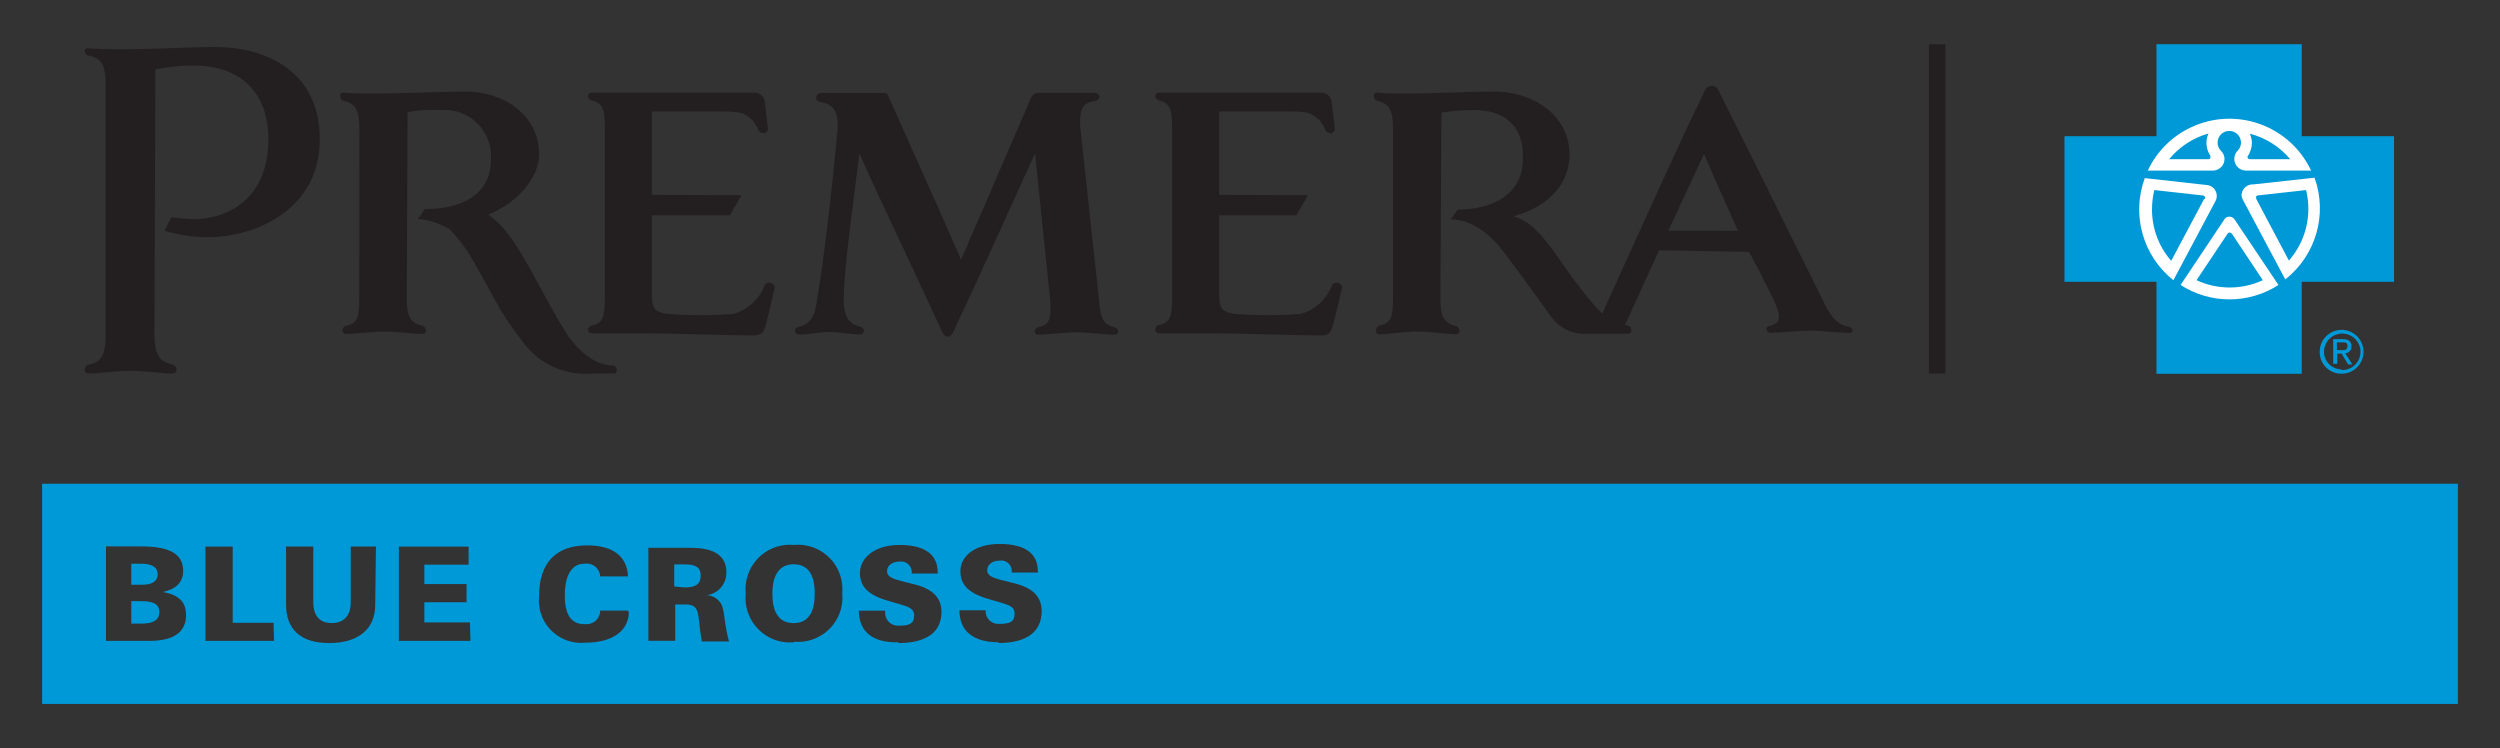 <?xml version="1.0" encoding="utf-8"?>
<!-- Generator: Adobe Illustrator 25.4.1, SVG Export Plug-In . SVG Version: 6.00 Build 0)  -->
<svg version="1.1" id="premera_Layer_1" xmlns="http://www.w3.org/2000/svg" xmlns:xlink="http://www.w3.org/1999/xlink" x="0px" y="0px"
	 viewBox="0 0 658.14 196.94" style="enable-background:new 0 0 658.14 196.94;" xml:space="preserve">
<rect x="0" y="0" width="658.14" height="196.94" fill="#333333" stroke="none"/>
<style type="text/css">
	.st0{fill:#FFFFFF;}
	.st1{fill:#231F20;}
	.st2{fill:#0099D8;}
</style>
<g>
	<ellipse class="st0" cx="586.13" cy="55.02" rx="25.37" ry="24.98"/>
	<path class="st1" d="M507.79,98.35V11.66h4.34v86.68H507.79z"/>
	<path class="st2" d="M208.93,148.55c-3.58,0-5.59,2.58-5.59,7.74s1.9,7.74,5.59,7.74c3.69,0,5.55-2.58,5.55-7.74
		S212.62,148.55,208.93,148.55z M180.37,148.59h-2.87v5.81l2.72,0.25c3.05,0,4.23-0.93,4.23-3.12
		C184.46,149.34,183.1,148.59,180.37,148.59z M37.21,158.26h-2.65v5.91h2.65c3.26,0,4.73-1,4.73-3.05
		C41.94,159.09,40.44,158.26,37.21,158.26L37.21,158.26z M41.51,151.17c0-1.79-1.43-2.76-4.3-2.76h-2.65v5.52h2.65
		C40.15,154,41.51,152.96,41.51,151.17z"/>
	<path class="st2" d="M11.09,127.34v57.98h635.96v-57.98H11.09z M39.22,168.72H27.9v-24.87h9.32c7.42,0,11,1.97,11,6.41
		c0,2.9-1.72,4.77-5.3,5.59c3.98,0.72,6.06,2.47,6.06,6.06C48.97,166.47,45.71,168.72,39.22,168.72L39.22,168.72z M72.15,168.72
		H54.09v-24.83h7.17v20.07h10.75L72.15,168.72z M98.78,159.26c0,6.45-4.59,10.03-12.11,10.03c-7.53,0-11.36-3.58-11.36-10.14v-15.27
		h7.17v14.66c0,3.58,1.68,5.48,4.84,5.48s5.02-1.9,5.02-5.48v-14.66h6.63L98.78,159.26z M123.86,168.72h-18.85v-24.83h18.35v4.77
		h-11.65v5.09h11.11v4.8h-11.11v5.3h12L123.86,168.72z M165.54,161.06c0,4.98-4.26,8.13-11.43,8.13c-6.12,0.61-11.59-3.86-12.2-9.98
		c-0.08-0.78-0.07-1.57,0.01-2.35c0-8.64,4.41-13.29,12.65-13.29c6.81,0,10.54,2.9,10.75,8.17h-7.31c-0.11-1.98-1.8-3.49-3.78-3.38
		c-0.14,0.01-0.28,0.02-0.42,0.05c-3.37,0-5.12,3.19-5.12,8.28s1.61,7.63,5.2,7.63h0.54c1.98,0,3.58-1.6,3.58-3.58h7.17
		L165.54,161.06z M184.74,168.87c-0.57-3.37-0.61-5.23-0.97-7.17c-0.36-1.94-1.33-2.58-3.37-2.58h-2.65v9.57h-7.06v-24.47h11.25
		c6.16,0,9.28,2.15,9.28,6.38v0.18c0.02,3.27-2.61,5.93-5.88,5.95c0,0,0,0,0,0c2.35-0.31,4.53,1.26,4.98,3.58
		c0.47,1.72,0.5,4.69,1.61,8.56L184.74,168.87z M209.04,169.08c-6.42,0.61-12.12-4.11-12.73-10.53c-0.07-0.76-0.07-1.54,0.01-2.3
		c-0.64-6.42,4.04-12.14,10.46-12.79c0.75-0.08,1.51-0.08,2.26-0.01c6.43-0.58,12.1,4.16,12.68,10.59c0.06,0.69,0.06,1.38,0,2.06
		c0.66,6.42-4,12.16-10.42,12.82c-0.76,0.08-1.53,0.08-2.3,0.01L209.04,169.08z M236.56,169.08c-6.88,0.22-10.46-2.87-10.46-8.31
		h6.92v0.36c-0.12,1.86,1.28,3.46,3.14,3.58c0.15,0.01,0.3,0.01,0.44,0c2.69,0,4.05-0.43,4.05-2.69s-2.15-2.4-5.91-3.58
		c-5.66-1.51-8.35-3.58-8.35-7.6c0-4.01,3.91-7.38,10.39-7.38s10.07,2.37,10.07,7.17v0.36H240c0.21-1.53-0.85-2.94-2.38-3.15
		c-0.26-0.04-0.51-0.04-0.77,0c-2.04,0-3.33,1.08-3.33,2.54c0,2.11,3.19,2.33,7.7,3.58c4.52,1.25,6.63,3.58,6.63,7.17
		c0,5.2-3.83,8.17-11.43,8.17L236.56,169.08z M262.94,169.08c-6.77,0-10.36-2.97-10.36-8.42h6.88c-0.12,1.86,1.28,3.46,3.14,3.58
		c0.15,0.01,0.3,0.01,0.44,0c2.69,0,4.05-0.43,4.05-2.69c0-2.26-2.15-2.4-5.91-3.58c-5.66-1.51-8.35-3.58-8.35-7.6
		c0-4.01,3.83-7.17,10.32-7.17s10.07,2.37,10.07,7.17v0.36h-6.88c0.21-1.53-0.85-2.94-2.38-3.15c-0.26-0.04-0.51-0.04-0.77,0
		c-2.01,0-3.3,1.08-3.3,2.54c0,2.11,3.19,2.33,7.7,3.58c4.52,1.25,6.63,3.58,6.63,7.17c0,5.45-3.91,8.42-11.43,8.42L262.94,169.08z"
		/>
	<path class="st1" d="M254.77,64.2l4.73-10.75c3.58-8.6,8.39-19.31,11.9-27.66c0.45-0.96,1.46-1.51,2.51-1.36h14.33
		c0.59-0.01,1.1,0.39,1.22,0.97c-0.05,0.56-0.45,1.02-1,1.15c-3.4,0.47-4.41,1.94-4.05,7.17l4.91,45.26
		c0.39,5.05,1.22,6.49,4.16,7.17c0.5,0.12,0.86,0.56,0.86,1.08c0.02,0.47-0.35,0.88-0.82,0.9c0,0,0,0,0,0
		c-2.01,0-6.88-0.65-10.07-0.65s-8.21,0.65-10.11,0.65c-0.47,0.04-0.89-0.31-0.93-0.78c0-0.04,0-0.07,0-0.11
		c0-0.51,0.36-0.96,0.86-1.08c2.9-0.61,3.58-1.97,3.19-7.17l-3.98-38.67l-0.43,0.97c-5.52,12.11-13.55,30.14-21.18,46.23
		c-0.68,1.51-2.08,1.51-2.76,0c-8.78-19.03-16.73-35.58-21.5-46.23l-0.5-0.97v1.04c-1.18,10.03-3.91,28.45-4.01,37.52
		c0,4.62,1.47,6.45,4.44,7.17c0.48,0.12,0.84,0.52,0.9,1c-0.02,0.55-0.48,0.99-1.04,0.97c0,0,0,0,0,0c-2.72,0-5.3-0.61-8.1-0.61
		s-5.34,0.65-7.88,0.65c-0.57,0.06-1.08-0.35-1.15-0.92c0,0,0-0.01,0-0.01c-0.01-0.53,0.37-0.99,0.9-1.08
		c3.05-0.65,4.44-2.72,4.91-7.17c1.61-8.64,4.23-31.32,5.41-44.9c0.29-5.05-1.36-6.59-4.73-7.17c-0.61-0.13-1.01-0.71-0.9-1.33
		c0.18-0.54,0.65-0.93,1.22-1h16.56c0.4-0.06,0.8,0.11,1.04,0.43c0.1,0.16,0.19,0.32,0.25,0.5l0.29,0.72l12.29,27.49l4.73,10.75
		l1.36,3.08l0.39,0.9l1.79-3.98V64.2z M116.01,28.97c-2.92-0.19-5.84,0.01-8.71,0.57l-0.22,49.09c0,5.02,1.22,6.45,4.16,7.17
		c0.48,0.17,0.83,0.6,0.9,1.11c0.08,0.47-0.23,0.91-0.69,1c-0.09,0.02-0.18,0.02-0.27,0c-1.94,0-6.77-0.61-9.96-0.61
		s-8.21,0.61-10.14,0.61c-0.49,0.02-0.91-0.36-0.93-0.86c0-0.04,0-0.07,0-0.11c0-0.53,0.35-1,0.86-1.15
		c2.94-0.61,3.58-2.01,3.58-7.17V33.66c0-5.02-1.22-6.45-4.26-7.17c-0.57,0-0.82-0.97-0.79-1.36c0-0.42,0.34-0.75,0.75-0.75
		c7.38,0.68,25.44-0.29,32.25-0.29c10.11,0,19.39,6.24,19.39,16.56c0,5.91-5.48,12.51-12.94,15.66l-0.5,0.22
		c4.62,2.94,8.17,9.1,11.5,15.05c0.93,1.65,2.87,5.27,4.8,8.78c1.94,3.51,4.01,6.95,4.77,8.1c4.23,5.81,8.53,7.78,11.97,7.78
		c0.28,0.03,0.53,0.21,0.65,0.47c0.12,0.22,0.19,0.47,0.22,0.72c0.06,0.43-0.24,0.83-0.67,0.89c0,0-0.01,0-0.01,0h-5.73
		c-7.42,0.7-14.63-2.73-18.78-8.92c-1.96-2.49-3.77-5.1-5.41-7.81c-1.68-2.8-3.87-7.17-6.24-11.14c-1.9-3.69-4.31-7.09-7.17-10.11
		c-2.42-1.43-5.1-2.34-7.88-2.69h-0.5l1.86-2.62c8.64,0,17.38-3.08,17.38-13.04c0.46-6.73-4.63-12.56-11.36-13.02
		C117.26,28.91,116.63,28.92,116.01,28.97L116.01,28.97z M70.65,36.71c0-14.33-9.53-19.46-19.46-19.46c-3.45-0.01-6.9,0.33-10.28,1
		l-0.25,69.52c0,5.81,1.4,7.49,4.84,8.24c0.54,0.18,0.93,0.65,1,1.22c0.08,0.53-0.28,1.02-0.81,1.11c-0.09,0.01-0.18,0.02-0.27,0
		c-2.08,0-7.42-0.72-11.07-0.72s-8.92,0.72-11,0.72c-0.53,0.04-1-0.35-1.04-0.89c-0.01-0.06,0-0.13,0-0.19
		c0-0.59,0.4-1.11,0.97-1.25c3.4-0.72,4.55-2.33,4.55-8.24V22.73c0-5.77-1.08-7.49-4.66-8.1c-0.52-0.22-0.86-0.73-0.86-1.29
		c0-0.5,0.5-0.72,1-0.65c8.53,0.79,25.41-0.32,33.25-0.32c13.55,0,27.63,6.41,27.63,24.33S68.14,62.44,54.45,62.44
		c-3.76-0.04-7.5-0.61-11.11-1.68l1.76-3.58c1.96,0.3,3.93,0.48,5.91,0.54c7.17,0,19.64-3.94,19.64-21.11V36.71z M428.63,85.77
		c0.28,0.03,0.53,0.21,0.65,0.47c0.12,0.22,0.19,0.47,0.21,0.72c0.06,0.43-0.24,0.83-0.67,0.89c0,0-0.01,0-0.01,0h-10.75
		c-3.3,0.3-6.55-0.95-8.82-3.37c-0.63-0.75-1.23-1.53-1.79-2.33l-2.83-3.94c-2.15-2.97-4.62-6.41-6.34-8.67
		c-1.25-1.65-2.29-3.08-3.37-4.44c-1.08-1.3-2.28-2.5-3.58-3.58c-0.92-0.74-1.9-1.4-2.94-1.97c-1.77-1.06-3.78-1.66-5.84-1.76h-0.65
		l1.86-2.62c8.64,0,17.16-3.58,17.16-13.51c0.25-9.1-5.55-12.69-12.76-12.69c-2.92-0.02-5.83,0.21-8.71,0.68l-0.25,49.06
		c0,5.02,1.22,6.45,4.16,7.17c0.49,0.16,0.84,0.6,0.9,1.11c0.08,0.47-0.23,0.91-0.69,1c-0.09,0.02-0.18,0.02-0.27,0
		c-1.94,0-7.17-0.72-10.25-0.72c-3.08,0-7.7,0.72-9.6,0.72c-0.46,0.18-0.98-0.04-1.16-0.5c-0.08-0.19-0.08-0.41-0.02-0.61
		c0-0.53,0.35-1,0.86-1.15c2.94-0.61,3.58-2.01,3.58-7.17v-44.9c0-5.02-1.22-6.45-4.26-7.17c-0.57,0-0.82-0.97-0.79-1.36
		c0-0.42,0.34-0.75,0.75-0.75c7.38,0.68,24.19-0.29,31.03-0.29c10.11,0,19.74,6.24,19.74,16.56c0,7.45-5.05,13.33-13.87,16.02
		l-0.82,0.25l0.79,0.29c2,0.81,3.81,2.03,5.3,3.58c0.89,0.89,1.73,1.84,2.51,2.83c0.75,0.93,1.43,1.86,2.01,2.65
		c2.29,3.15,4.95,7.17,6.95,9.6c5.41,7.17,8.82,9.75,12.18,9.75L428.63,85.77z"/>
	<path class="st1" d="M436.7,66.02l-9.14,20.03l-6.09-2.76c9.14-20.14,21.89-48.52,27.56-59.84c0.57-0.88,1.75-1.13,2.63-0.56
		c0.23,0.15,0.42,0.34,0.56,0.56c5.81,11.54,27.56,55.4,27.56,55.4c1.94,4.12,3.58,6.59,6.92,7.17c0.48,0.06,0.88,0.4,1,0.86
		c0,0.36,0,0.75-0.86,0.75c-1.94,0-7.17-0.57-10.43-0.57s-8.31,0.57-10.25,0.57c-0.52,0.02-0.98-0.32-1.11-0.82
		c0-0.43,0-0.9,0.82-0.97c3.15-0.79,3.01-2.58,1.04-6.95c-0.36-0.82-2.08-4.12-3.58-7.17l-2.19-4.12l-0.72-1.29l-23.58-0.43
		L436.7,66.02z M457.55,60.76c0,0-7.17-15.91-8.71-19.67l-0.25-0.57l-9.39,20.21L457.55,60.76z M344.35,51.4l-3.08,5.27h-20.32V77.2
		c0,3.83,0.5,4.98,4.34,5.45c5.68,0.43,11.38,0.43,17.06,0c3.87-1.04,6.98-3.9,8.35-7.67c0.42-0.55,1.17-0.73,1.79-0.43
		c0.22,0.12,0.41,0.28,0.57,0.47c0.2,0.22,0.28,0.53,0.21,0.82c-0.65,2.87-2.01,8.64-2.51,10.28c-0.5,1.65-1.29,2.19-3.19,2.19
		c-6.84,0-20.78-0.57-29.06-0.57h-13.44c-0.49,0.02-0.91-0.36-0.94-0.85c0-0.05,0-0.1,0.01-0.15c-0.02-0.54,0.34-1.01,0.86-1.15
		c2.94-0.61,3.58-2.01,3.58-7.17V33.56c0-5.09-0.75-6.49-3.58-7.17c-0.5-0.12-0.86-0.56-0.86-1.08c-0.02-0.46,0.33-0.86,0.79-0.9
		h42.61c1.47-0.19,2.82,0.85,3.01,2.32c0,0,0,0,0,0.01l0.86,7.17c-0.02,0.57-0.41,1.05-0.97,1.18c-0.47,0-1.43-0.29-1.54-0.9
		c-0.55-1.44-1.51-2.69-2.76-3.58c-1.36-0.9-2.15-1.25-6.95-1.25h-18.24V51.3L344.35,51.4z M195.21,51.4l-3.08,5.27h-20.53V77.2
		c0,3.83,0.5,4.98,4.34,5.45c5.68,0.43,11.38,0.43,17.06,0c3.87-1.04,6.98-3.9,8.35-7.67c0.42-0.55,1.17-0.73,1.79-0.43
		c0.22,0.12,0.41,0.28,0.57,0.47c0.2,0.22,0.28,0.53,0.22,0.82c-0.65,2.87-2.01,8.64-2.51,10.28c-0.5,1.65-1.29,2.19-3.19,2.19
		c-6.84,0-20.78-0.57-29.06-0.57h-13.44c-0.49,0-0.89-0.37-0.93-0.86c-0.02-0.54,0.34-1.01,0.86-1.15c2.94-0.61,3.58-2.01,3.58-7.17
		V33.56c0-5.09-0.75-6.49-3.58-7.17c-0.5-0.12-0.86-0.56-0.86-1.08c-0.02-0.47,0.35-0.88,0.82-0.9c0,0,0,0,0,0h42.68
		c1.47-0.19,2.82,0.85,3.01,2.32c0,0,0,0,0,0.01l0.86,7.17c-0.02,0.57-0.41,1.05-0.97,1.18c-0.47,0-1.43-0.29-1.58-0.9
		c-0.55-1.44-1.51-2.69-2.76-3.58c-1.36-0.9-2.15-1.25-6.95-1.25h-18.31V51.3L195.21,51.4z"/>
	<g>
		<path class="st2" d="M630.24,35.85v38.34h-24.3v24.22h-38.24V74.19h-24.22V35.85h24.22V11.63h38.24v24.22H630.24z M584.69,39.72
			c-1.2-1.21-1.19-3.16,0.01-4.36c1.21-1.2,3.16-1.19,4.36,0.01c0.57,0.57,0.89,1.35,0.9,2.16c0,0.79-0.31,1.55-0.86,2.11
			c-1.21,1.2-1.21,3.15-0.01,4.36c0.57,0.58,1.35,0.9,2.16,0.91h17.16c-5.58-11.87-19.73-16.98-31.61-11.39
			c-5.01,2.35-9.04,6.38-11.39,11.39h17.13c1.7,0,3.08-1.38,3.08-3.08l0,0C585.61,41.03,585.27,40.27,584.69,39.72z M583.26,52.91
			c0.73-1.43,0.17-3.18-1.26-3.91c-0.41-0.21-0.86-0.32-1.32-0.32l-16.05-1.79c-3.56,9.64-0.53,20.48,7.53,26.88l10.97-20.64
			L583.26,52.91z M588.03,57.53c-0.29-0.32-0.71-0.5-1.15-0.5c-0.44,0-0.85,0.18-1.15,0.5l-11.68,17.49
			c7.84,5.06,17.92,5.06,25.77,0l-11.79-17.59V57.53z M609.31,46.78l-16.05,1.76c-1.62-0.12-3.03,1.09-3.15,2.71
			c0,0.01,0,0.01,0,0.02c0,0.48,0.13,0.95,0.36,1.36l11.14,20.93c8.08-6.34,11.19-17.14,7.7-26.8V46.78z M581.83,40.83
			c0.22,0.79,0,1.08-0.43,1.08h-10.36c2.68-3.26,6.29-5.62,10.36-6.77c-0.84,1.84-0.69,3.99,0.39,5.7H581.83z M603.01,41.91h-10.75
			c-0.34,0-0.61-0.27-0.61-0.61c0.71-1.07,1.12-2.3,1.18-3.58c0-0.88-0.2-1.75-0.57-2.54c4.21,1.09,7.98,3.49,10.75,6.84V41.91z
			 M580.25,52.37l-8.67,16.3c-3.3-3.79-5.1-8.66-5.05-13.69c0.01-1.67,0.21-3.33,0.61-4.95l12.79,1.43c0.32,0,0.57,0.26,0.57,0.57
			c0,0,0,0,0,0v0.32L580.25,52.37z M587.6,61.58l8.1,12.18c-5.53,2.57-11.92,2.57-17.45,0l8.13-12.18c0.11-0.22,0.33-0.36,0.57-0.36
			c0.27,0.01,0.52,0.16,0.64,0.39V61.58z M593.87,52.01c0-0.32,0.26-0.57,0.57-0.57l0,0l12.65-1.4c1.62,6.55-0.07,13.49-4.52,18.56
			l-8.6-16.23v-0.36L593.87,52.01z"/>
		<path class="st2" d="M616.44,97.41c2.65,0.1,4.88-1.97,4.97-4.62c0.1-2.65-1.97-4.88-4.62-4.97c-2.65-0.1-4.87,1.97-4.97,4.62
			c-0.1,2.55,1.89,4.7,4.44,4.8c0,0,0,0,0.01,0L616.44,97.41z M610.67,92.61c0-3.19,2.58-5.77,5.77-5.77c3.19,0,5.77,2.58,5.77,5.77
			c0,3.19-2.58,5.77-5.77,5.77c-3.15,0.04-5.73-2.48-5.77-5.63c0,0,0,0,0,0V92.61z"/>
		<path class="st2" d="M616.41,92.18c0.86,0,1.58,0,1.58-1.08s-0.75-0.97-1.43-0.97h-1.36v2.04H616.41z M615.23,95.77h-1v-6.49h2.51
			c1.54,0,2.29,0.57,2.29,1.9c0.06,0.95-0.66,1.77-1.61,1.83c0,0,0,0-0.01,0l1.86,2.94h-1.11l-1.72-2.87h-1.15v2.69L615.23,95.77z"
			/>
	</g>
</g>
</svg>
